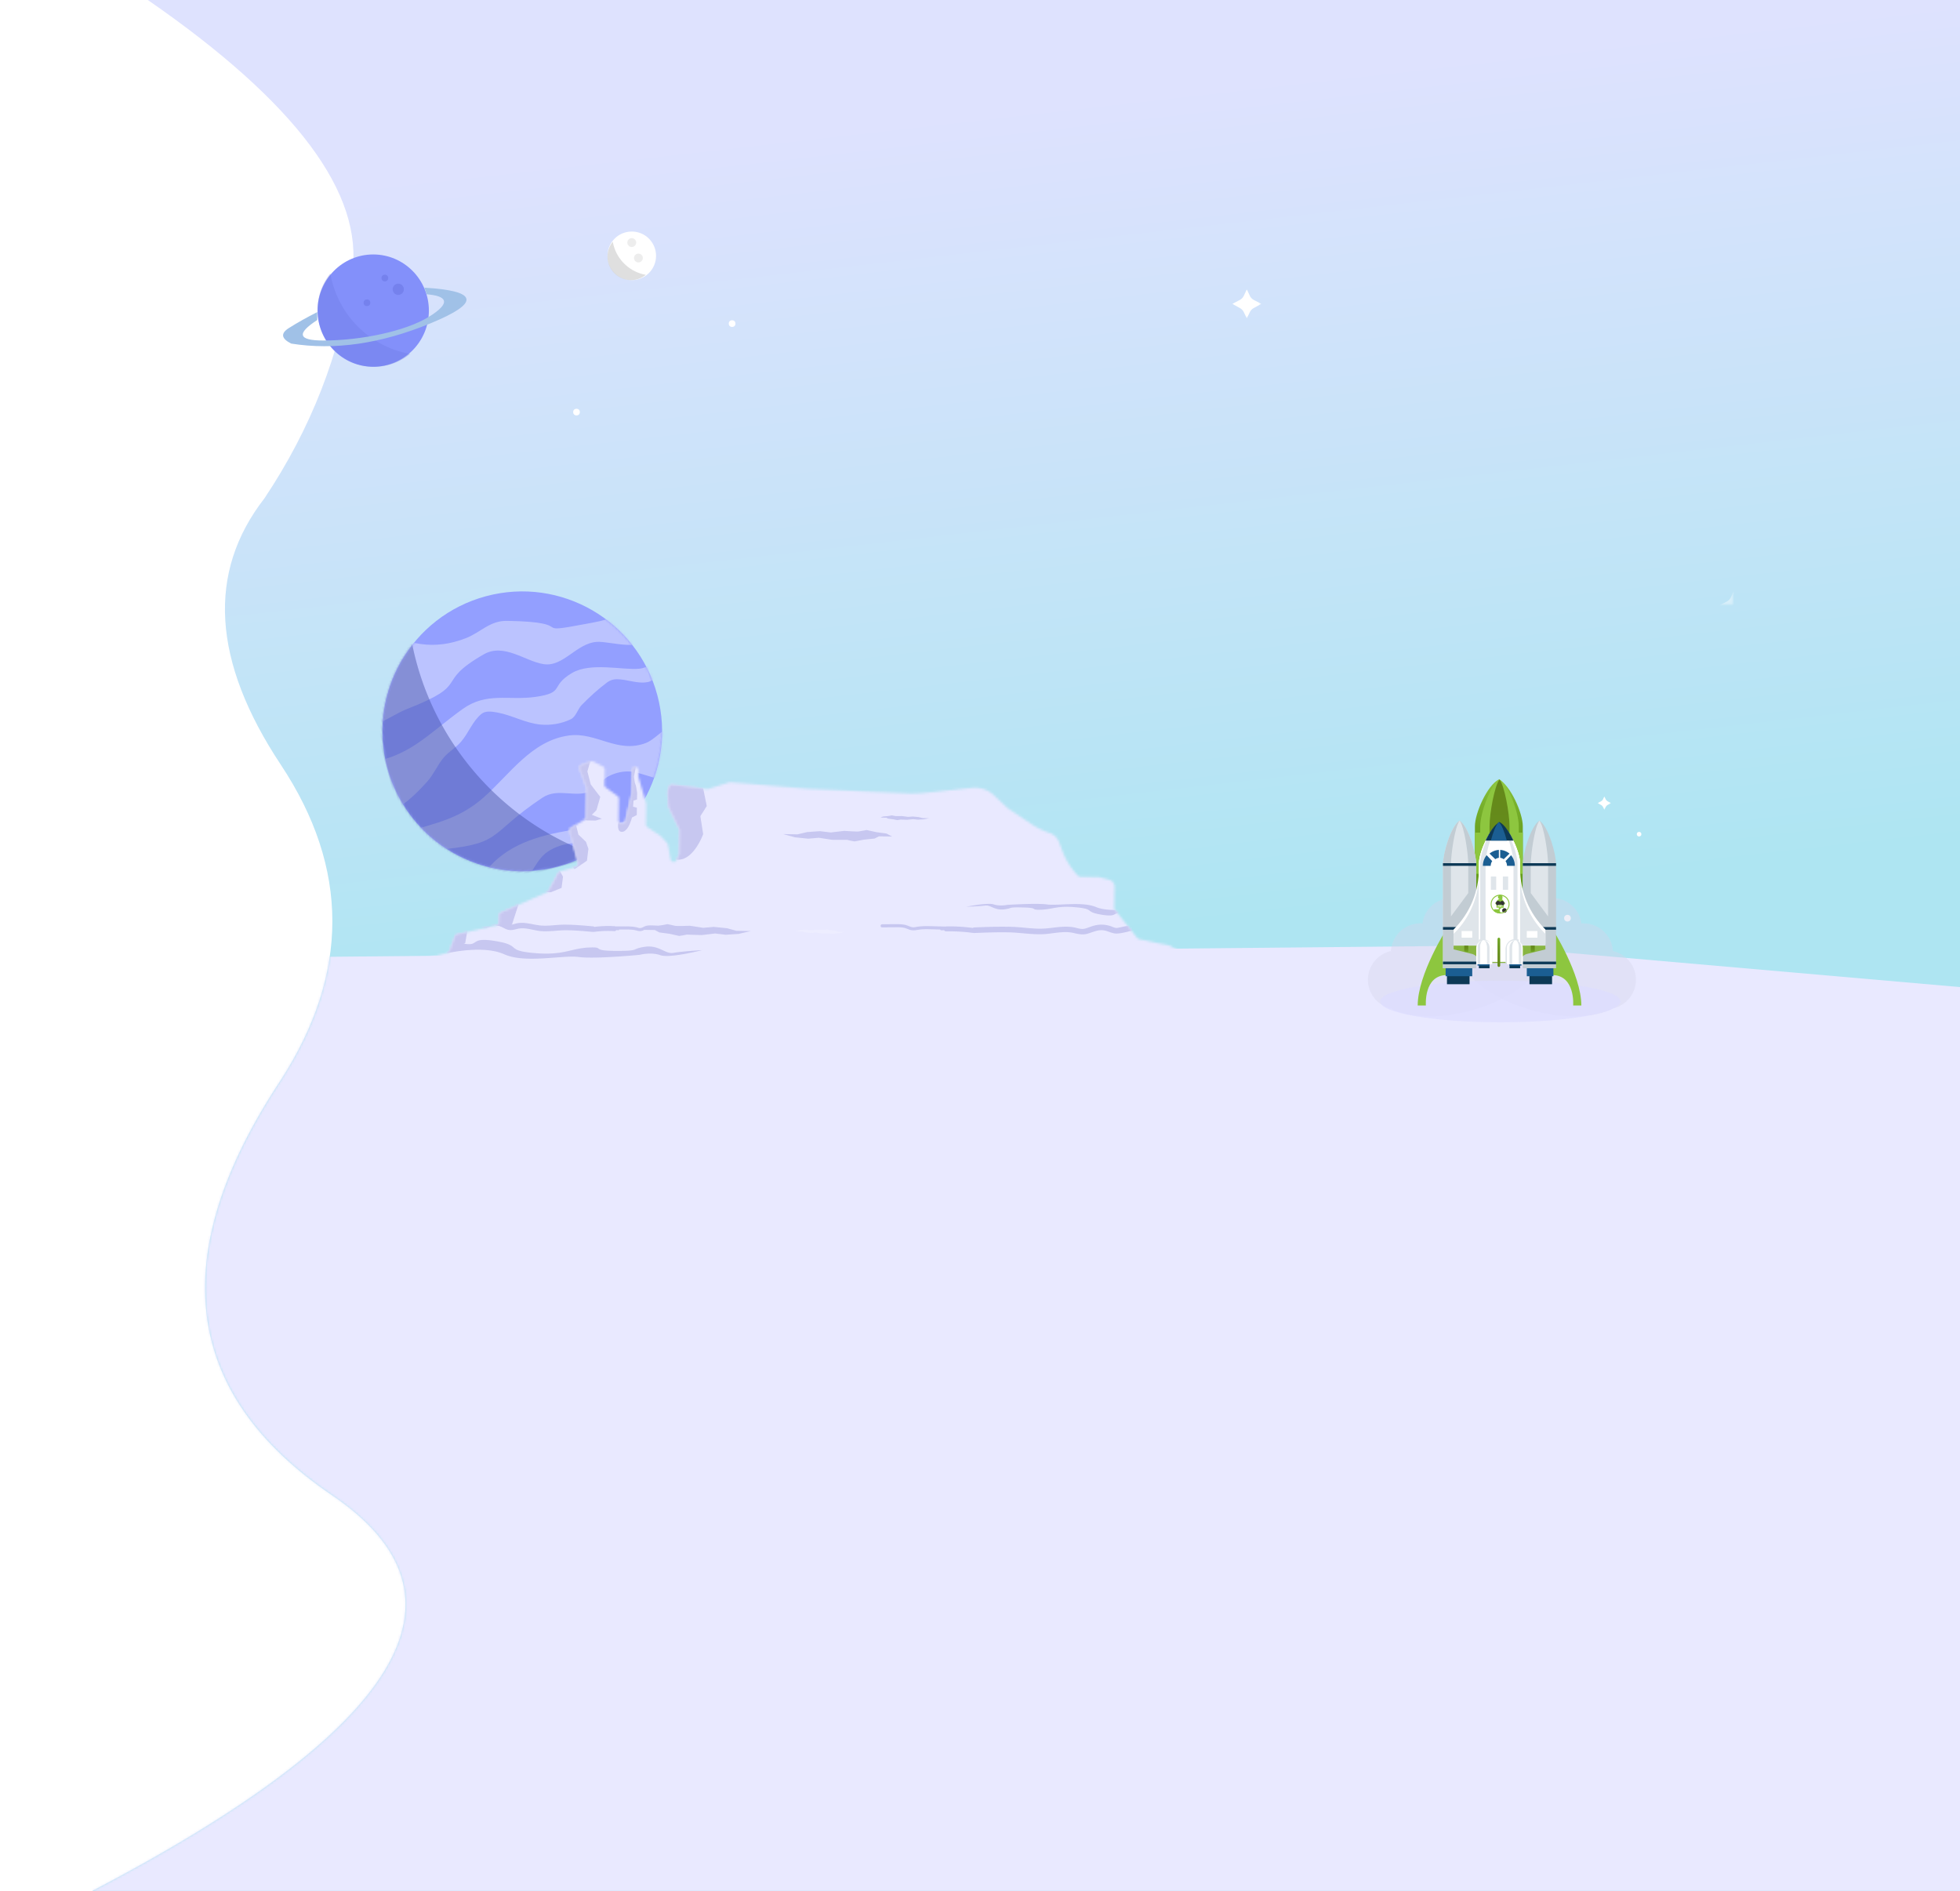 <svg xmlns="http://www.w3.org/2000/svg" xmlns:xlink="http://www.w3.org/1999/xlink" width="855" height="825" xmlns:v="https://vecta.io/nano"><style><![CDATA[.B{fill:#fff}.C{fill:#dfe5ea}.D{fill:#8dc63f}.E{fill:#0d3956}.F{fill:#1b5e92}.G{opacity:.569}.H{mask:url(#U)}]]></style><defs><linearGradient x1="45.051%" y1="6.464%" x2="50%" y2="50%" id="A"><stop stop-color="#dee2fe" offset="0%"/><stop stop-color="#aee5f2" offset="100%"/></linearGradient><path d="M24.488 0c64.629 44.705 94.335 84.51 89.12 119.414s-17.952 67.54-38.211 97.91C50.2 249.708 52.575 288.48 82.522 333.64s29.947 90.993 0 137.5c-50.588 76.325-43.138 136.706 22.352 181.142S135.406 754.291 0 825h816.21V0H24.488z" id="B"/><path id="C" d="M0 0h12.667v12.676H0z"/><path id="D" d="M0 0h5.846v5.85H0z"/><ellipse id="E" cx="60.986" cy="61.018" rx="60.986" ry="61.018"/><path d="M88.163.092l-4.122 1.587a1.38 1.38 0 0 0-.792 1.779h0l3.095 8.133a1.38 1.38 0 0 1 .091.491h0v12.314a1.38 1.38 0 0 1-.648 1.17h0l-5.822 3.642a1.38 1.38 0 0 0-.595 1.549h0l3.937 13.79a1.38 1.38 0 0 1-.923 1.698h0l-6.879 2.099c-.354.108-.65.354-.82.682h0l-4.107 7.897c-.143.272-.371.49-.65.618h0l-19.892 9.09a1.38 1.38 0 0 0-.806 1.255h0v3.088a1.38 1.38 0 0 1-1.051 1.34h0l-17.056 4.164a1.38 1.38 0 0 0-.972.882h0l-2.27 6.44a1.38 1.38 0 0 1-.921.867h0L1.002 92.09c-1.405.402-1.305 2.431.133 2.686h0c81.938 14.53 318.741-4.996 354.5-8.069h0c1.36-.117 1.737-1.93.537-2.585h0l-6.097-3.329-7.835-4.485c-.13-.074-.272-.127-.418-.156h0l-13.308-2.619a1.38 1.38 0 0 1-.799-.478h0l-9.937-12.109a1.38 1.38 0 0 1-.313-.876h0v-9.201c0-1.384-.94-2.592-2.28-2.932h0l-4.443-1.124a1.36 1.36 0 0 0-.338-.042h0-7.984a1.38 1.38 0 0 1-.974-.404h0a31.56 31.56 0 0 1-7.053-10.779h0l-1.452-3.698a6.83 6.83 0 0 0-4.321-4.026h0a32.55 32.55 0 0 1-7.944-3.724h0l-10.424-6.732a1.44 1.44 0 0 1-.18-.139h0l-5.912-5.38a12.09 12.09 0 0 0-9.618-3.059h0l-20.148 2.482c-2.794.344-5.61.476-8.424.394h0l-43.082-1.256-33.717-2.281c-.179-.012-.358.011-.528.068h0l-9.101 3.036c-.189.063-.39.085-.588.063h0l-15.077-1.677a1.38 1.38 0 0 0-1.478.992h0l-.532 1.863c-.044.155-.061.317-.05.478h0l.423 5.92a1.39 1.39 0 0 0 .142.519h0l4.784 9.579c.096.191.146.402.146.616h0v9.984c0 .176-.033.349-.099.512h0l-.941 2.355c-.508 1.272-2.359 1.104-2.63-.239h0l-1.303-6.463c-.051-.259-.177-.497-.361-.687h0l-2.823-2.914a1.42 1.42 0 0 0-.244-.2h0l-5.664-3.644a1.38 1.38 0 0 1-.632-1.16h0v-8.695c0-.137-.021-.274-.06-.406h0l-3.553-11.557a1.39 1.39 0 0 1-.062-.406h0V3.551a1.38 1.38 0 0 0-1.378-1.379h0a1.38 1.38 0 0 0-1.378 1.379h0v9.969c0 .097-.009.194-.03.289h0l-2.586 12.083a1.38 1.38 0 0 1-.732.944h0l-.169.085a1.38 1.38 0 0 1-1.995-1.234h0v-9.472a1.38 1.38 0 0 0-.577-1.123h0l-5.276-3.772a1.38 1.38 0 0 1-.577-1.122h0V3.485a1.38 1.38 0 0 0-.761-1.234h0L89.274.146A1.38 1.38 0 0 0 88.657 0h0a1.37 1.37 0 0 0-.494.092h0z" id="F"/><linearGradient x1="49.979%" y1="100%" x2="49.979%" y2="0%" id="G"><stop stop-color="#649b1a" offset="3%"/><stop stop-color="#669d1c" offset="50%"/><stop stop-color="#6da422" offset="70%"/><stop stop-color="#78b12d" offset="85%"/><stop stop-color="#89c23c" offset="98%"/><stop stop-color="#8cc63f" offset="100%"/></linearGradient><linearGradient x1="50%" y1="100%" x2="50%" y2="0%" id="H"><stop stop-color="#72aa27" offset="0%"/><stop stop-color="#6a9720" offset="32%"/><stop stop-color="#668c1b" offset="65%"/><stop stop-color="#64881a" offset="100%"/></linearGradient><linearGradient x1="50.12%" y1="0%" x2="50.12%" y2="100%" id="I"><stop stop-color="#72aa27" offset="0%"/><stop stop-color="#6a9720" offset="32%"/><stop stop-color="#668c1b" offset="65%"/><stop stop-color="#64881a" offset="100%"/></linearGradient><path id="J" d="M18.276 17.984c-4.026 2.641-7.25 14.675-7.25 19.077V82.38h14.508V37.07c0-4.408-3.23-16.444-7.259-19.086z"/><path id="K" d="M35.69 19.145h0c-4.411 2.267-8.995 12.653-8.995 17.562v42.773h17.99V36.707c0-4.908-4.587-15.295-8.995-17.562z"/><path id="L" d="M28.726 70.197c-.8 0-1.451 1.467-1.451 3.26v7.183h2.902v-7.183c0-1.793-.654-3.26-1.451-3.26z"/></defs><g fill="none" fill-rule="evenodd"><path d="M0 0h855v825H0z" class="B"/><g transform="translate(40)"><mask id="M" class="B"><use xlink:href="#B"/></mask><use fill="url(#A)" xlink:href="#B"/><path fill="#e9e9ff" mask="url(#M)" d="M28.533 513.603l56.624-96.048 522.759-5.055 208.295 18.199V825H.221z"/><g transform="translate(122 89)" class="B"><g transform="translate(375.559 37.213)"><mask id="N"><use xlink:href="#C"/></mask><path d="M6.333 12.676L5.021 9.965a4.08 4.08 0 0 0-1.703-1.796L0 6.338l3.223-1.674a4.08 4.08 0 0 0 1.819-1.898L6.333 0l1.291 2.767a4.08 4.08 0 0 0 1.819 1.898l3.223 1.674L9.348 8.17c-.74.408-1.335 1.036-1.703 1.796l-1.312 2.711zm212.465 112.325l-1.312-2.711a4.08 4.08 0 0 0-1.703-1.796l-3.318-1.831 3.223-1.674a4.08 4.08 0 0 0 1.819-1.898l1.291-2.767 1.291 2.767a4.08 4.08 0 0 0 1.819 1.898l3.223 1.674-3.318 1.831c-.74.408-1.335 1.036-1.703 1.796l-1.312 2.711z" mask="url(#N)"/></g><g opacity=".431" transform="translate(588.023 168.765)"><mask id="O"><use xlink:href="#D" href="#C"/></mask><path d="M6.333 12.676L5.021 9.965c-.368-.761-.963-1.388-1.703-1.796L0 6.338l3.223-1.674a4.08 4.08 0 0 0 1.819-1.898L6.333 0l1.291 2.767a4.08 4.08 0 0 0 1.819 1.898l3.223 1.674-3.318 1.831c-.74.408-1.335 1.036-1.703 1.796l-1.312 2.711z" mask="url(#O)"/></g><g opacity=".431" transform="translate(132.742 138.407)"><mask id="P"><use xlink:href="#E" href="#C"/></mask><path d="M6.333 12.676L5.021 9.965a4.08 4.08 0 0 0-1.703-1.796L0 6.338l3.223-1.674a4.08 4.08 0 0 0 1.819-1.898L6.333 0l1.291 2.767a4.08 4.08 0 0 0 1.819 1.898l3.223 1.674L9.348 8.17c-.74.408-1.335 1.036-1.703 1.796l-1.312 2.711zm212.465 112.325l-1.312-2.711a4.08 4.08 0 0 0-1.703-1.796l-3.318-1.831 3.223-1.674a4.08 4.08 0 0 0 1.819-1.898l1.291-2.767 1.291 2.767a4.08 4.08 0 0 0 1.819 1.898l3.223 1.674-3.318 1.831c-.74.408-1.335 1.036-1.703 1.796l-1.312 2.711z" mask="url(#P)"/></g><ellipse cx="89.489" cy="90.769" rx="1.462" ry="1.463"/><ellipse cx="143.719" cy="265.709" rx="1.462" ry="1.463"/><g transform="translate(534.929 258.396)"><mask id="Q"><use xlink:href="#D"/></mask><path d="M2.923 5.85l-.605-1.251c-.17-.351-.445-.641-.786-.829L0 2.925l1.488-.772c.369-.191.664-.499.84-.876L2.923 0l.596 1.277c.176.377.471.684.84.876l1.488.772-1.532.845c-.341.188-.616.478-.786.829L2.923 5.85z" mask="url(#Q)"/></g><g transform="translate(610.93)"><mask id="R"><use xlink:href="#G" href="#D"/></mask><path d="M2.923 5.85l-.605-1.251c-.17-.351-.445-.641-.786-.829L0 2.925l1.488-.772c.369-.191.664-.499.84-.876L2.923 0l.596 1.277c.176.377.471.684.84.876l1.488.772-1.532.845c-.341.188-.616.478-.786.829L2.923 5.85z" mask="url(#R)"/></g><g transform="translate(0 175.514)"><mask id="S"><use xlink:href="#H" href="#D"/></mask><path d="M2.923 5.85l-.605-1.251c-.17-.351-.445-.641-.786-.829L0 2.925l1.488-.772c.369-.191.664-.499.84-.876L2.923 0l.596 1.277c.176.377.471.684.84.876l1.488.772-1.532.845c-.341.188-.616.478-.786.829L2.923 5.85z" mask="url(#S)"/></g><ellipse cx="521.775" cy="311.537" rx="1.462" ry="1.463"/><ellipse cx="157.361" cy="52.167" rx="1.462" ry="1.463"/><circle cx="553.012" cy="274.891" r="1"/></g><ellipse cx="235.594" cy="111.599" rx="10.594" ry="10.599" class="B"/><path d="M241.727 119.884l-.021.016c-1.763 1.437-4.013 2.298-6.464 2.298-5.657 0-10.242-4.588-10.242-10.248a10.21 10.21 0 0 1 2.314-6.488c1.282 7.345 7.073 13.139 14.414 14.421z" fill="#d0d0d0" opacity=".674"/><g fill="#e0e0e0"><ellipse cx="235.594" cy="105.818" rx="1.926" ry="1.927" class="G"/><ellipse cx="238.483" cy="112.563" rx="1.926" ry="1.927" class="G"/></g><g transform="matrix(.966 -.259 .259 .966 113.11 275.875)"><mask id="T" class="B"><use xlink:href="#E"/></mask><use fill="#939fff" xlink:href="#E"/><g mask="url(#T)"><g transform="translate(-25.416 -16.95)"><g fill="#bbc3ff"><path d="M37.604 18.294c9.916 10.198 20.838 15.707 35.61 14.055 6.896-.772 12.021-4.713 19.26-2.642 30.67 8.776 6.722 8.244 32.981 10.196 4.095.304 8.289.791 12.318 0 3.731-.732 7.559-6.898 10.492-4.477 4.26 3.516 6.999 11.759 3.666 16.165-5.468 7.228-18.227-1.755-24.059-2.898-8.685-1.703-16.879 6.829-24.787 3.425-7.497-3.228-14.318-13.573-24.264-10.923-24.8 6.607-7.734 10.947-38.679 14.376-6.276.695-21.395 6.313-18.937.493l-5.952-2.571c50.376-119.301 8.017 3.625 20.524-33.262l1.828-1.937zM16.099 73.271C34.9 76.835 46.317 68.39 63.822 61.83c12.117-4.54 20.356 1.725 32.068 3.125 13.095 1.566 7.016-2.84 18.014-5.931 9.121-2.563 21.778 4.614 28.829 5.775 4.333.713 8.985-1.778 13.165-.434 1.576.507-2.078 2.662-3.476 3.55-2.343 1.489-4.8 3.643-7.57 3.471-4.574-.283-8.47-3.587-12.906-4.739-1.373-.356-2.926-.235-4.245.286-4.583 1.81-8.968 4.124-13.222 6.611-2.297 1.343-3.738 4.352-6.354 4.835-4.377.808-9.126.343-13.299-1.205-6.13-2.273-10.971-7.193-16.881-9.988-2.062-.975-4.657-2.112-6.74-1.182-4.605 2.056-7.633 6.632-11.807 9.463-2.803 1.901-6.241 2.738-9.026 4.664-3.48 2.407-6.105 5.934-9.646 8.25-4.514 2.951-9.265 5.686-14.361 7.447-2.266.783-6.198 2.183-7.193 0-2.869-6.295-1.475-13.758-2.212-20.637l-.86-1.922zm10.164 33.991c13.826-.36 23.967.341 36.25-5.73 13.617-6.73 26.708-18.62 43.039-16.544 11.987 1.524 18.294 13.199 31.555 11.865 5.498-.553 13.892-7.661 16.355-2.711 3.145 6.322-1.519 16.691-7.931 19.643-6.255 2.879-12.736-5.385-19.415-7.056-2.84-.711-5.938-.689-8.783 0-2.906.704-5.077 3.424-7.997 4.065-7.939 1.743-14.011-5.288-22.024-2.561-26.538 9.033-21.652 14.487-46.247 10.726-1.801-.275-4.364 1.602-5.464.149l-3.76 1.776c-2.497-3.3-2.555-7.873-3.833-11.81l-1.744-1.811zm24.564 29.379c22.125-22.384 55.15-6.569 81.822-9.173 4.814-.47 10.119-6.713 13.999-3.824 3.086 2.298-5.046 5.893-8.129 8.195s-6.471 4.368-10.156 5.456c-14.936 4.407-29.114-11.049-44.801-5.76-5.751 1.939-9.248 8.042-14.643 10.824-2.695 1.39-5.983 1.73-8.993 1.364-2.685-.327-5.478-1.443-7.388-3.358-1.283-1.286-.834-3.537-1.251-5.305"/></g><path d="M130.466 128.286l-.307.25a70.23 70.23 0 0 1-44.247 15.605c-38.965 0-70.552-31.604-70.552-70.59 0-16.194 5.45-31.115 14.616-43.026 9.797 50.104 49.936 89.337 100.491 97.76z" fill-opacity=".45" fill="#4450a5" transform="matrix(.946 .326 -.326 .946 32.405 -18.98)"/></g></g></g><g transform="matrix(1 .017 -.017 1 129.611 330.533)"><mask id="U" class="B"><use xlink:href="#F"/></mask><path fill="#e9e9ff" d="M-7.068 121.341h369.026V-20.203H-7.068z" class="H"/><g fill="#c7c7f0" class="H"><path d="M326.28 67.165l-7.192 1.651c-1.051.167-1.918-.305-2.868-.638-.956-.335-1.949-.529-2.967-.622-2.032-.187-3.985.194-5.858.903-.975.37-1.952.816-2.996 1-1.233.219-2.361-.129-3.549-.392-4.522-1.003-8.915.155-13.425.556-4.693.417-9.444-.397-14.144-.476-5.551-.093-11.098.216-16.636.525-.298.017-.54.108-.734.242-.04-.008-.078-.02-.121-.025a76.61 76.61 0 0 0-11.363-.45 1.32 1.32 0 0 0-.388.074l-3.156-.028c-2.058-.018-4.126-.088-6.182.003-1.002.045-2.005.139-2.989.315-.491.087-.981.218-1.481.255-.479.035-.911-.036-1.363-.179-.871-.275-1.675-.666-2.584-.84-.966-.185-1.958-.225-2.942-.217-2.308.018-4.617.106-6.923.162-.946.023-.95 1.372 0 1.349l6.18-.149c.941-.022 1.899-.043 2.834.082.955.127 1.796.469 2.684.791.952.346 1.865.42 2.874.258s1.985-.366 3.01-.437c2.019-.14 4.054-.068 6.076-.05l1.634.014c.129.21.368.369.638.352l1.099-.069c.176.287.503.49.981.473a76.61 76.61 0 0 1 11.363.45 1.25 1.25 0 0 0 .342-.009c.15.047.319.073.513.062 4.966-.277 9.937-.554 14.915-.541 4.834.013 9.695.79 14.519.584 4.581-.195 9.236-1.761 13.813-.79 2.149.456 3.987.869 6.146.207 2.106-.646 3.947-1.645 6.236-1.628 2.354.019 4.376 1.535 6.694 1.346 2.67-.217 5.421-1.175 8.018-1.773 1.655-.381.954-2.723-.705-2.341m-289.266 2.36l5.508 1.651c.804.167 1.468-.305 2.196-.638s1.493-.529 2.272-.623c1.556-.186 3.053.194 4.486.904.746.37 1.495.816 2.295 1.001.944.218 1.807-.129 2.716-.393 3.464-1.003 6.827.156 10.282.557 3.594.416 7.231-.397 10.83-.476 4.251-.094 8.499.216 12.74.525a.92.92 0 0 1 .562.242c.031-.008.06-.021.092-.025a45.07 45.07 0 0 1 8.702-.449.81.81 0 0 1 .297.074l2.417-.028c1.576-.018 3.159-.088 4.734.004.767.045 1.534.139 2.289.314.375.088.751.219 1.134.255.367.035.697-.036 1.044-.179.667-.274 1.283-.666 1.979-.84.74-.184 1.499-.225 2.253-.217 1.766.018 3.534.106 5.301.162.725.023.727 1.372 0 1.349l-4.732-.149c-.721-.021-1.454-.042-2.17.081-.732.127-1.375.47-2.055.792a3.31 3.31 0 0 1-2.201.258c-.771-.162-1.52-.365-2.304-.437-1.547-.141-3.105-.069-4.654-.05l-1.251.014c-.098.21-.281.369-.488.352l-.842-.069c-.135.287-.385.49-.751.473a45.07 45.07 0 0 0-8.702.449.73.73 0 0 1-.262-.008.85.85 0 0 1-.392.062c-3.804-.277-7.61-.555-11.422-.542-3.702.013-7.424.79-11.118.584-3.509-.195-7.072-1.761-10.578-.79-1.646.456-3.054.868-4.707.207-1.612-.645-3.022-1.645-4.775-1.627-1.802.018-3.35 1.535-5.125 1.345-2.045-.217-4.152-1.175-6.141-1.772-1.267-.381-.73-2.723.54-2.341m-10.162 8.992v6.327s15.539-4.001 24.883 0 25.536-.186 32.599.652 26.514-1.396 26.514-1.396 4.89-1.396 9.019 0 18.185-2.512 18.185-2.512-8.731.651-12.426 1.396-6.302-3.443-12.604-2.42-1.413 1.854-12.713 1.997-4.129-1.811-11.953-1.253-10.649 3.722-23.58 2.792-4.998-3.164-16.843-4.931-6.52 2.605-14.126 1.302-6.954-1.954-6.954-1.954M325.68 63.783l.084-3.614s-10.22 2.1-16.28-.296-16.709-.197-21.318-.76-17.365.481-17.365.481-3.217.739-5.9-.107-11.93 1.218-11.93 1.218 5.72-.268 8.147-.649 4.078 2.042 8.215 1.532.948-1.043 8.344-.99 2.678 1.083 7.804.858 7.016-1.999 15.463-1.314 3.229 1.866 10.954 3.017 4.3-1.411 9.259-.576 4.524 1.199 4.524 1.199M136.296 6.449l2.722 12.277-2.722 4.464 1.362 7.813s-4.839 14.272-13.444 10.764l1.739-5.742-4.201-11.639-3.966-14.867L123.503.87l12.793 5.58zM104.647.34v10.581l-4.127 16.11s-.559 4.079 2.063 3.522 3.88-6.266 3.88-6.266l2.095-1.114v-3.202l-1.677-.418.14-2.645 1.537-.557v-2.924l-.559-2.924-.559-1.531-.419-2.506.419-2.228.261-1.519.857-4.467-4.61 2.088h.698zM88.256-1.43l-1.557 5.928 1.557 5.653 4.246 5.377-1.557 5.79-1.981 2.068 4.388 1.654-2.689.827h-3.964l-7.502-1.792 1.275-18.199 4.67-7.307zm-6.377 28.384l1.371 5.171 3.355 3.074 1.113 3.075-.557 5.189-5.283 3.712-3.388-3.032-1.894-14.254z"/><path d="M74.461 46.356l2.393 4.265-.562 4.87-4.646 1.986h-5.913zM58.898 58.865l-3.939 12.938-1.493 1.216-5.84-.715-6.926-5.433 11.408-5.147zM35.832 72.958l-1.136 7.296-3.926 2.199-5.048-1.216v-9.906zm184.234-42.302l-2.415-1.268-4.515-.536-4.201-.857-3.256.643c-.525.214-6.546-.107-6.546-.107l-5.845.795-4.621-.474c-.315 0-5.67.474-5.67.474l-4.193 1.063h-5.801-.454l5.251 1.331 5.671.473c.315 0 4.621-.473 4.621-.473l5.845.795 6.546-.108c.525.214 3.256.643 3.256.643l4.2-.858 4.515-.536 1.905-1h5.709zm-5.192-8.174l1.079-.507 2.017-.215 1.877-.342 1.455.257c.234.085 2.925-.043 2.925-.043l2.612.318 2.064-.19a204.21 204.21 0 0 1 2.534.19l1.873.425h2.593.202l-2.346.532-2.534.19c-.14 0-2.064-.19-2.064-.19l-2.612.318-2.925-.042c-.234.085-1.454.257-1.454.257l-1.878-.343-2.017-.215-.851-.4h-2.55z"/></g><path d="M199.568 72.56l-1.079.508-2.017.214-1.877.343-1.455-.257c-.234-.086-2.925.042-2.925.042l-2.612-.318-2.065.19c-.14 0-2.534-.19-2.534-.19l-1.873-.425h-2.593-.202l2.346-.532 2.534-.189c.14 0 2.064.189 2.064.189l2.612-.318 2.925.043c.235-.086 1.455-.257 1.455-.257l1.878.343 2.017.214.851.4h2.55z" fill="#ededff" class="H"/><path d="M111.608 73.178l2.415-1.268 4.515-.536 4.201-.857 3.256.643c.525.214 6.546-.107 6.546-.107l5.845.795 4.621-.474c.315 0 5.67.474 5.67.474l4.193 1.063h5.801.454l-5.251 1.331-5.67.473c-.315 0-4.621-.473-4.621-.473l-5.845.795-6.546-.108c-.525.214-3.256.643-3.256.643l-4.2-.858-4.516-.536-1.905-1h-5.709z" fill="#c7c7f0" class="H"/></g><g transform="translate(549.435 340)"><g fill="#d5d6ec"><path d="M123.701 90.919c1.956-6.807-2.001-13.91-8.838-15.867a13.04 13.04 0 0 0-.706-.18 12.86 12.86 0 0 0-9.312-11.579c-1.481-.424-2.976-.571-4.429-.472-.669-4.887-4.151-9.165-9.217-10.615-4.805-1.375-9.752.162-12.947 3.558-.433-.176-.878-.333-1.338-.465-5.856-1.676-11.922.971-14.771 6.041l-.331-.104c-6.836-1.957-13.964 1.975-15.919 8.782-1.41 4.906.253 9.966 3.851 13.142 5.078 6.964 15.566 13.619 28.608 17.351 14.28 4.087 27.823 3.583 35.629-.585 4.514-.947 8.363-4.284 9.72-9.008" opacity=".399"/><path d="M7.788 90.919c-1.956-6.807 2.001-13.91 8.838-15.867a13.04 13.04 0 0 1 .706-.18 12.86 12.86 0 0 1 9.312-11.579c1.481-.424 2.976-.571 4.429-.472.669-4.887 4.151-9.165 9.217-10.615 4.805-1.375 9.752.162 12.947 3.558.433-.176.878-.333 1.338-.465 5.856-1.676 11.922.971 14.771 6.041l.331-.104c6.836-1.957 13.964 1.975 15.919 8.782 1.41 4.906-.253 9.966-3.851 13.142-5.078 6.964-15.566 13.619-28.608 17.351-14.28 4.087-27.823 3.583-35.629-.585-4.514-.947-8.363-4.284-9.72-9.008" opacity=".399"/></g><ellipse fill="#ddf" opacity=".795" cx="65.061" cy="96.865" rx="52.397" ry="9.081"/><g transform="translate(29.002)" fill-rule="nonzero"><path d="M58.614 64.976s12.767 19.917 12.767 33.648h-3.563s1.039-13.282-9.204-13.282V64.976zm-45.847 0S0 84.893 0 98.624h3.563s-1.039-13.282 9.204-13.282V64.976z" class="D"/><path d="M35.396 0h0C30.28 2.652 24.954 14.732 24.954 20.436v49.761h20.892V20.436c0-5.713-5.332-17.799-10.45-20.436z" fill="url(#G)"/><path d="M35.69 0h0c-4.122 2.652-8.415 14.732-8.415 20.436v49.761h16.83V20.436c0-5.713-4.293-17.799-8.415-20.436z" class="D"/><path d="M35.69 0h0c-2.131 2.652-4.352 14.732-4.352 20.436v49.761h8.705V20.436c0-5.713-2.221-17.799-4.352-20.436z" fill="url(#H)"/><path d="M24.954 23.206h20.892V41.19H24.954z" class="D"/><path d="M12.767 84.701h9.866v4.641h-9.866z" class="E"/><path d="M12.187 81.22h11.607v4.641H12.187z" class="F"/><path d="M48.748 84.701h9.866v4.641h-9.866z" class="E"/><path d="M47.587 81.22h11.607v4.641H47.587z" class="F"/><use xlink:href="#J" class="C"/><use xlink:href="#J" fill="#c2ccd3"/><path d="M18.286 17.984c-2.099 2.642-3.778 14.676-3.778 19.078v22.692l7.544-10.173v-12.51c0-4.409-1.67-16.446-3.766-19.087z" class="C"/><path d="M53.1 17.984c-4.03 2.641-7.254 14.675-7.254 19.077V82.38h14.508V37.07c0-4.408-3.224-16.444-7.254-19.086z" fill="#c2ccd3"/><path d="M53.099 17.984c-2.094 2.642-3.771 14.676-3.771 19.078v12.51l7.544 10.182V37.072c0-4.409-1.677-16.446-3.774-19.087z" class="C"/><path d="M11.026 36.549h14.508v1.16H11.026zm0 27.847h14.508v1.16H11.026zm0 15.083h14.508v1.16H11.026zm34.82-42.93h14.508v1.16H45.846zm0 27.847h14.508v1.16H45.846zm0 15.083h14.508v1.16H45.846z" class="E"/><path d="M44.653 38.869H26.725c.001 10.002-3.984 19.583-11.056 26.585h0v6.36l7.991 1.977c1.8.446 3.066 2.076 3.065 3.948h17.928c0-1.873 1.267-3.503 3.068-3.948l7.991-1.977v-6.36h0c-7.073-7.001-11.059-16.583-11.059-26.585h0z" class="B"/><path d="M55.712 67.366h0c-7.073-6.905-11.059-16.354-11.059-26.217v-4.442c0-4.908-4.571-15.295-8.964-17.562h0c-4.395 2.267-8.964 12.653-8.964 17.562v4.442c.001 9.864-3.984 19.312-11.056 26.217h0v6.268l7.991 1.952a4.01 4.01 0 0 1 3.065 3.893h17.928c-.001-1.847 1.266-3.455 3.068-3.893l7.991-1.952v-6.268z" class="C"/><path d="M15.669 72.518v1.625l7.991 1.976a4.05 4.05 0 0 1 3.065 3.941h17.928c-.001-1.87 1.266-3.498 3.068-3.941l7.991-1.976v-1.625H15.669z" fill="#88b541"/><g fill="url(#H)"><path d="M20.312 75.102l1.741.317v-2.901h-1.741z"/><path d="M49.328 75.418l1.741-.317v-2.584h-1.741z"/></g><g class="B"><use xlink:href="#K"/><use xlink:href="#K"/></g><path d="M35.399 19.145h0c-3.98 2.267-8.123 12.653-8.123 17.562v42.773h16.249V36.707c0-4.908-4.144-15.295-8.126-17.562z" class="C"/><path d="M35.687 19.145h0c-2.983 2.267-6.09 12.653-6.09 17.562v42.773h12.187V36.707c0-4.908-3.11-15.295-6.097-17.562z" class="B"/><path d="M29.597 26.686h12.187c-1.721-3.668-3.945-6.923-6.097-8.122h0c-2.164 1.199-4.373 4.454-6.09 8.122z" class="E"/><path d="M31.918 26.686h6.964c-.984-3.668-2.244-6.923-3.483-8.122h0c-1.236 1.199-2.5 4.454-3.481 8.122z" class="F"/><path d="M19.151 66.136h4.643v2.901h-4.643zm28.436 0h4.643v2.901h-4.643z" class="B"/><path d="M35.981 30.747v3.449a3.43 3.43 0 0 1 1.536.612l2.526-2.439a7.03 7.03 0 0 0-4.062-1.622h0zm-.581 0c-1.501.099-2.928.669-4.062 1.622l2.528 2.439a3.44 3.44 0 0 1 1.535-.612v-3.449zm5.326 2.321l-2.424 2.576c.422.595.651 1.32.65 2.065h3.412c.001-1.707-.582-3.356-1.639-4.641zm-10.648 0c-1.059 1.284-1.642 2.934-1.642 4.641h3.412c0-.745.228-1.47.65-2.065l-2.421-2.576z" class="F"/><path d="M32.499 80.059v-5.985c-.003-1.465-.696-2.836-1.854-3.667s-2.634-1.019-3.95-.502v2.558c.623-.639 1.553-.826 2.359-.474s1.33 1.174 1.329 2.085v5.985h2.115zm7.92 0v-5.981c-.003-.91.521-1.732 1.327-2.085s1.737-.165 2.36.475v-2.556c-1.316-.525-2.797-.341-3.957.492s-1.851 2.208-1.846 3.674v5.981h2.117z" class="C"/><path d="M35.399 81.8h0c-.32-.002-.579-.284-.579-.631V69.665c0-.347.259-.628.579-.628h0c.32 0 .58.281.582.628v11.503c0 .349-.26.631-.582.631z" fill="url(#I)"/><path d="M26.695 80.64h4.643v1.74h-4.643z" class="E"/><path d="M26.115 79.479h5.223v1.74h-5.223z" class="F"/><path d="M29.018 70.197c-1.922.005-3.478 1.461-3.484 3.26v7.183h6.964v-7.183c-.005-1.797-1.56-3.253-3.48-3.26h0z" class="B"/><path d="M28.726 70.197c-1.437 0-2.611 1.467-2.611 3.26v7.183h5.223v-7.183c0-1.793-1.177-3.26-2.611-3.26z" class="C"/><g class="B"><use xlink:href="#L"/><use xlink:href="#L"/></g><path d="M40.043 80.64h4.643v1.74h-4.643z" class="E"/><path d="M40.043 79.479h5.223v1.74h-5.223z" class="F"/><path d="M42.363 70.197c-1.921.006-3.475 1.462-3.48 3.26v7.183h6.964v-7.183c-.005-1.798-1.562-3.255-3.484-3.26h0z" class="B"/><path d="M42.654 70.197c-1.434 0-2.611 1.467-2.611 3.26v7.183h5.223v-7.183c0-1.793-1.174-3.26-2.611-3.26z" class="C"/><path d="M42.654 70.197c-.797 0-1.451 1.467-1.451 3.26v7.183h2.902v-7.183c0-1.793-.654-3.26-1.451-3.26z" class="B"/><path d="M31.918 42.35h2.321v5.801h-2.321zm5.223 0h2.321v5.801h-2.321z" class="C"/><g transform="matrix(1 .017 -.017 1 31.279 49.578)"><ellipse cx="4.739" cy="4.746" rx="4.739" ry="4.746" class="B"/><g class="D"><path d="M2.837 4.734h-.142c-.043-.007-.076-.04-.083-.083h0v-.54c.007-.043.04-.076.083-.083h.142v.706z"/><path d="M3.234 4.817h-.225c-.045-.005-.081-.039-.089-.083h0v-.676c.003-.047.042-.083.089-.083h.225v.842zm3.43-.083h.142c.043-.005.078-.04.083-.083h0v-.54c-.005-.044-.039-.078-.083-.083h-.142v.706z"/><path d="M6.249 4.817h.225c.045-.003.08-.038.083-.083h0v-.676c0-.046-.037-.083-.083-.083h-.225v.842zM4.194 6.306h1.125v1H4.194z"/><path d="M4.668 1.839h1v1h-1zM3.181 3.915h3.116v2.391H3.181z"/><ellipse cx="4.756" cy="3.975" rx="1.57" ry="1.436"/></g><g fill="#333"><circle cx="3.886" cy="4.336" r="1"/><circle cx="5.621" cy="4.336" r="1"/></g><circle cx="4.756" cy="1.643" r="1" class="D"/><path d="M4.756 5.885c-.3-.003-.597-.062-.877-.172-.074-.028-.134-.084-.166-.157s-.034-.155-.005-.229h0c.072-.147.242-.218.397-.166h0c.422.168.893.168 1.315 0a.29.29 0 0 1 .397.166c.034.074.035.16.003.235s-.096.132-.174.157a2.27 2.27 0 0 1-.889.166z" class="B"/><path d="M4.052 4.87v1.186l-.059-.03h-.059V4.87h.118 0zm.421 0h-.059v1.186h.059l.083.03V4.9l-.083-.03zm.503 0h0v1.186h.059l.083.03V4.9l-.142-.03zm.48 0h-.059v1.186h.059l.083.03V4.9l-.083-.03zm1.853 2.166H2.168c-.036.013-.061.045-.065.083h0v.706a4.08 4.08 0 0 0 5.278 0v-.706c-.018-.053-.047-.053-.071-.083z" class="D"/><g class="B"><circle cx="5.598" cy="7.487" r="1"/><circle cx="6.154" cy="7.487" r="1"/></g><circle fill="#333" cx="6.688" cy="7.487" r="1"/><path d="M4.756 8.815C2.489 8.822.645 7.036.634 4.766S2.45.644 4.717.629 8.836 2.44 8.855 4.71c0 2.26-1.824 4.095-4.081 4.105h-.018zm0-7.765a3.71 3.71 0 0 0-3.431 2.29 3.72 3.72 0 0 0 .803 4.05c1.061 1.063 2.658 1.38 4.044.804s2.289-1.933 2.286-3.436h0A3.74 3.74 0 0 0 4.756 1.05z" class="D"/></g></g></g><ellipse fill="#8390fa" cx="122.81" cy="135.5" rx="24.277" ry="24.5"/><path d="M138.881 154.368l-.147.121c-4.238 3.448-9.627 5.512-15.495 5.512-13.645 0-24.706-11.163-24.706-24.933a24.97 24.97 0 0 1 5.581-15.786c3.092 17.87 17.06 31.966 34.767 35.086z" fill="#6b78e0" opacity=".32"/><path d="M98.393 136.143v3.463c-9.202 5.957-8.322 8.936 2.639 8.936 16.442 0 35.728-4.044 45.9-10.247s8.036-9.248-.8-9.912l-.996-2.889c23.527 1.399 24.448 6.57 2.762 15.514s-41.977 11.901-60.874 8.871c-4.356-2.201-4.687-4.463-.993-6.787s7.815-4.64 12.362-6.948z" fill="#a0c1e7"/><g fill="#6a77e2"><ellipse cx="127.885" cy="121.29" rx="1.464" ry="1.47" class="G"/><ellipse cx="120.079" cy="132.07" rx="1.464" ry="1.47" class="G"/><ellipse cx="133.739" cy="126.19" rx="2.439" ry="2.45" class="G"/></g></g></g></svg>